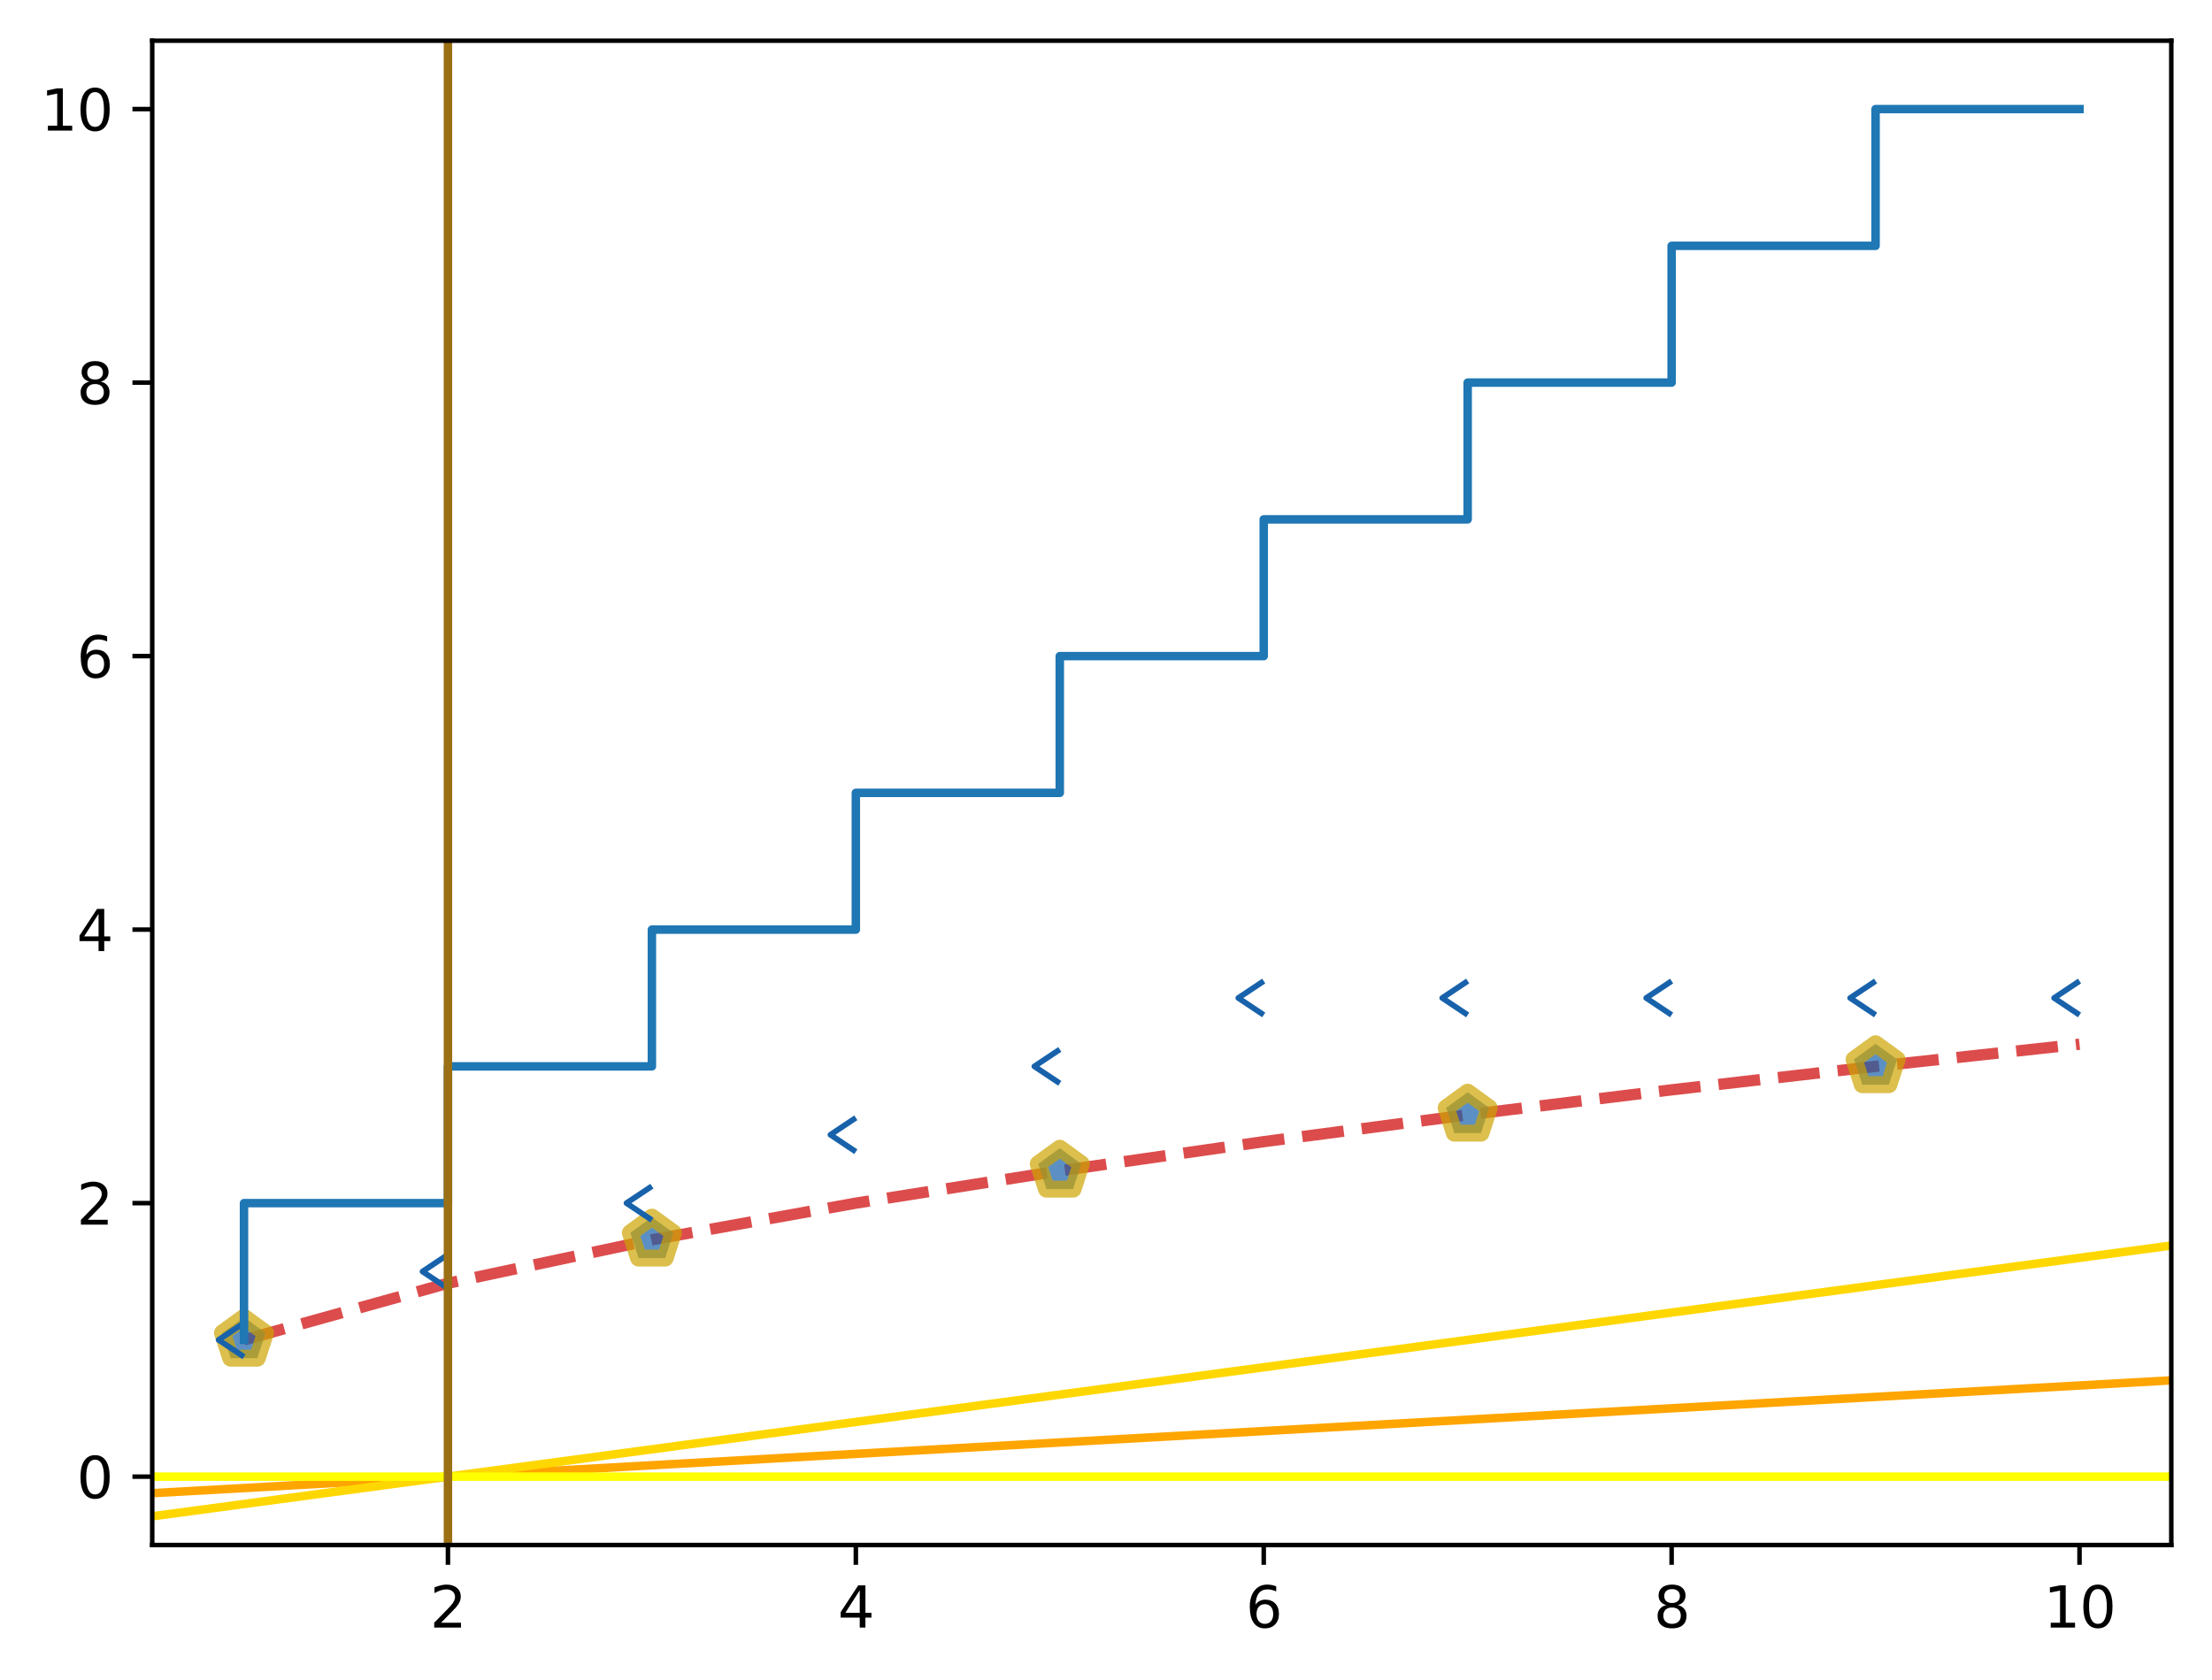 <?xml version="1.0" encoding="utf-8" standalone="no"?>
<!DOCTYPE svg PUBLIC "-//W3C//DTD SVG 1.1//EN"
  "http://www.w3.org/Graphics/SVG/1.1/DTD/svg11.dtd">
<svg xmlns:xlink="http://www.w3.org/1999/xlink" width="391.245pt" height="297.19pt" viewBox="0 0 391.245 297.19" xmlns="http://www.w3.org/2000/svg" version="1.1">
 <defs>
  <style type="text/css">*{stroke-linejoin: round; stroke-linecap: butt}</style>
 </defs>
 <g id="figure_1">
  <g id="patch_1">
   <path d="M 0 297.19 
L 391.245 297.19 
L 391.245 0 
L 0 0 
z
" style="fill: #ffffff"/>
  </g>
  <g id="axes_1">
   <g id="patch_2">
    <path d="M 26.925 273.312 
L 384.045 273.312 
L 384.045 7.2 
L 26.925 7.2 
z
" style="fill: #ffffff"/>
   </g>
   <g id="matplotlib.axis_1">
    <g id="xtick_1">
     <g id="line2d_1">
      <defs>
       <path id="m92fd312117" d="M 0 0 
L 0 3.5 
" style="stroke: #000000; stroke-width: 0.8"/>
      </defs>
      <g>
       <use xlink:href="#m92fd312117" x="79.23" y="273.312" style="stroke: #000000; stroke-width: 0.8"/>
      </g>
     </g>
     <g id="text_1">
      <!-- 2 -->
      <g transform="translate(76.049 287.91) scale(0.1 -0.1)">
       <defs>
        <path id="DejaVuSans-32" d="M 1228 531 
L 3431 531 
L 3431 0 
L 469 0 
L 469 531 
Q 828 903 1448 1529 
Q 2069 2156 2228 2338 
Q 2531 2678 2651 2914 
Q 2772 3150 2772 3378 
Q 2772 3750 2511 3984 
Q 2250 4219 1831 4219 
Q 1534 4219 1204 4116 
Q 875 4013 500 3803 
L 500 4441 
Q 881 4594 1212 4672 
Q 1544 4750 1819 4750 
Q 2544 4750 2975 4387 
Q 3406 4025 3406 3419 
Q 3406 3131 3298 2873 
Q 3191 2616 2906 2266 
Q 2828 2175 2409 1742 
Q 1991 1309 1228 531 
z
" transform="scale(0.016)"/>
       </defs>
       <use xlink:href="#DejaVuSans-32"/>
      </g>
     </g>
    </g>
    <g id="xtick_2">
     <g id="line2d_2">
      <g>
       <use xlink:href="#m92fd312117" x="151.376" y="273.312" style="stroke: #000000; stroke-width: 0.8"/>
      </g>
     </g>
     <g id="text_2">
      <!-- 4 -->
      <g transform="translate(148.195 287.91) scale(0.1 -0.1)">
       <defs>
        <path id="DejaVuSans-34" d="M 2419 4116 
L 825 1625 
L 2419 1625 
L 2419 4116 
z
M 2253 4666 
L 3047 4666 
L 3047 1625 
L 3713 1625 
L 3713 1100 
L 3047 1100 
L 3047 0 
L 2419 0 
L 2419 1100 
L 313 1100 
L 313 1709 
L 2253 4666 
z
" transform="scale(0.016)"/>
       </defs>
       <use xlink:href="#DejaVuSans-34"/>
      </g>
     </g>
    </g>
    <g id="xtick_3">
     <g id="line2d_3">
      <g>
       <use xlink:href="#m92fd312117" x="223.521" y="273.312" style="stroke: #000000; stroke-width: 0.8"/>
      </g>
     </g>
     <g id="text_3">
      <!-- 6 -->
      <g transform="translate(220.34 287.91) scale(0.1 -0.1)">
       <defs>
        <path id="DejaVuSans-36" d="M 2113 2584 
Q 1688 2584 1439 2293 
Q 1191 2003 1191 1497 
Q 1191 994 1439 701 
Q 1688 409 2113 409 
Q 2538 409 2786 701 
Q 3034 994 3034 1497 
Q 3034 2003 2786 2293 
Q 2538 2584 2113 2584 
z
M 3366 4563 
L 3366 3988 
Q 3128 4100 2886 4159 
Q 2644 4219 2406 4219 
Q 1781 4219 1451 3797 
Q 1122 3375 1075 2522 
Q 1259 2794 1537 2939 
Q 1816 3084 2150 3084 
Q 2853 3084 3261 2657 
Q 3669 2231 3669 1497 
Q 3669 778 3244 343 
Q 2819 -91 2113 -91 
Q 1303 -91 875 529 
Q 447 1150 447 2328 
Q 447 3434 972 4092 
Q 1497 4750 2381 4750 
Q 2619 4750 2861 4703 
Q 3103 4656 3366 4563 
z
" transform="scale(0.016)"/>
       </defs>
       <use xlink:href="#DejaVuSans-36"/>
      </g>
     </g>
    </g>
    <g id="xtick_4">
     <g id="line2d_4">
      <g>
       <use xlink:href="#m92fd312117" x="295.667" y="273.312" style="stroke: #000000; stroke-width: 0.8"/>
      </g>
     </g>
     <g id="text_4">
      <!-- 8 -->
      <g transform="translate(292.486 287.91) scale(0.1 -0.1)">
       <defs>
        <path id="DejaVuSans-38" d="M 2034 2216 
Q 1584 2216 1326 1975 
Q 1069 1734 1069 1313 
Q 1069 891 1326 650 
Q 1584 409 2034 409 
Q 2484 409 2743 651 
Q 3003 894 3003 1313 
Q 3003 1734 2745 1975 
Q 2488 2216 2034 2216 
z
M 1403 2484 
Q 997 2584 770 2862 
Q 544 3141 544 3541 
Q 544 4100 942 4425 
Q 1341 4750 2034 4750 
Q 2731 4750 3128 4425 
Q 3525 4100 3525 3541 
Q 3525 3141 3298 2862 
Q 3072 2584 2669 2484 
Q 3125 2378 3379 2068 
Q 3634 1759 3634 1313 
Q 3634 634 3220 271 
Q 2806 -91 2034 -91 
Q 1263 -91 848 271 
Q 434 634 434 1313 
Q 434 1759 690 2068 
Q 947 2378 1403 2484 
z
M 1172 3481 
Q 1172 3119 1398 2916 
Q 1625 2713 2034 2713 
Q 2441 2713 2670 2916 
Q 2900 3119 2900 3481 
Q 2900 3844 2670 4047 
Q 2441 4250 2034 4250 
Q 1625 4250 1398 4047 
Q 1172 3844 1172 3481 
z
" transform="scale(0.016)"/>
       </defs>
       <use xlink:href="#DejaVuSans-38"/>
      </g>
     </g>
    </g>
    <g id="xtick_5">
     <g id="line2d_5">
      <g>
       <use xlink:href="#m92fd312117" x="367.812" y="273.312" style="stroke: #000000; stroke-width: 0.8"/>
      </g>
     </g>
     <g id="text_5">
      <!-- 10 -->
      <g transform="translate(361.45 287.91) scale(0.1 -0.1)">
       <defs>
        <path id="DejaVuSans-31" d="M 794 531 
L 1825 531 
L 1825 4091 
L 703 3866 
L 703 4441 
L 1819 4666 
L 2450 4666 
L 2450 531 
L 3481 531 
L 3481 0 
L 794 0 
L 794 531 
z
" transform="scale(0.016)"/>
        <path id="DejaVuSans-30" d="M 2034 4250 
Q 1547 4250 1301 3770 
Q 1056 3291 1056 2328 
Q 1056 1369 1301 889 
Q 1547 409 2034 409 
Q 2525 409 2770 889 
Q 3016 1369 3016 2328 
Q 3016 3291 2770 3770 
Q 2525 4250 2034 4250 
z
M 2034 4750 
Q 2819 4750 3233 4129 
Q 3647 3509 3647 2328 
Q 3647 1150 3233 529 
Q 2819 -91 2034 -91 
Q 1250 -91 836 529 
Q 422 1150 422 2328 
Q 422 3509 836 4129 
Q 1250 4750 2034 4750 
z
" transform="scale(0.016)"/>
       </defs>
       <use xlink:href="#DejaVuSans-31"/>
       <use xlink:href="#DejaVuSans-30" x="63.623"/>
      </g>
     </g>
    </g>
   </g>
   <g id="matplotlib.axis_2">
    <g id="ytick_1">
     <g id="line2d_6">
      <defs>
       <path id="m46c6331eab" d="M 0 0 
L -3.5 0 
" style="stroke: #000000; stroke-width: 0.8"/>
      </defs>
      <g>
       <use xlink:href="#m46c6331eab" x="26.925" y="261.216" style="stroke: #000000; stroke-width: 0.8"/>
      </g>
     </g>
     <g id="text_6">
      <!-- 0 -->
      <g transform="translate(13.562 265.015) scale(0.1 -0.1)">
       <use xlink:href="#DejaVuSans-30"/>
      </g>
     </g>
    </g>
    <g id="ytick_2">
     <g id="line2d_7">
      <g>
       <use xlink:href="#m46c6331eab" x="26.925" y="212.832" style="stroke: #000000; stroke-width: 0.8"/>
      </g>
     </g>
     <g id="text_7">
      <!-- 2 -->
      <g transform="translate(13.562 216.631) scale(0.1 -0.1)">
       <use xlink:href="#DejaVuSans-32"/>
      </g>
     </g>
    </g>
    <g id="ytick_3">
     <g id="line2d_8">
      <g>
       <use xlink:href="#m46c6331eab" x="26.925" y="164.448" style="stroke: #000000; stroke-width: 0.8"/>
      </g>
     </g>
     <g id="text_8">
      <!-- 4 -->
      <g transform="translate(13.562 168.247) scale(0.1 -0.1)">
       <use xlink:href="#DejaVuSans-34"/>
      </g>
     </g>
    </g>
    <g id="ytick_4">
     <g id="line2d_9">
      <g>
       <use xlink:href="#m46c6331eab" x="26.925" y="116.064" style="stroke: #000000; stroke-width: 0.8"/>
      </g>
     </g>
     <g id="text_9">
      <!-- 6 -->
      <g transform="translate(13.562 119.863) scale(0.1 -0.1)">
       <use xlink:href="#DejaVuSans-36"/>
      </g>
     </g>
    </g>
    <g id="ytick_5">
     <g id="line2d_10">
      <g>
       <use xlink:href="#m46c6331eab" x="26.925" y="67.68" style="stroke: #000000; stroke-width: 0.8"/>
      </g>
     </g>
     <g id="text_10">
      <!-- 8 -->
      <g transform="translate(13.562 71.479) scale(0.1 -0.1)">
       <use xlink:href="#DejaVuSans-38"/>
      </g>
     </g>
    </g>
    <g id="ytick_6">
     <g id="line2d_11">
      <g>
       <use xlink:href="#m46c6331eab" x="26.925" y="19.296" style="stroke: #000000; stroke-width: 0.8"/>
      </g>
     </g>
     <g id="text_11">
      <!-- 10 -->
      <g transform="translate(7.2 23.095) scale(0.1 -0.1)">
       <use xlink:href="#DejaVuSans-31"/>
       <use xlink:href="#DejaVuSans-30" x="63.623"/>
      </g>
     </g>
    </g>
   </g>
   <g id="line2d_12">
    <path d="M 43.158 237.024 
L 79.23 227.003 
L 115.303 219.314 
L 151.376 212.832 
L 187.449 207.121 
L 223.521 201.958 
L 259.594 197.21 
L 295.667 192.791 
L 331.74 188.64 
L 367.812 184.714 
" clip-path="url(#p6d789ec25a)" style="fill: none; stroke-dasharray: 7.4,3.2; stroke-dashoffset: 0; stroke: #cd0000; stroke-opacity: 0.7; stroke-width: 2"/>
    <defs>
     <path id="m24d173d209" d="M 0 -4 
L -3.804 -1.236 
L -2.351 3.236 
L 2.351 3.236 
L 3.804 -1.236 
z
" style="stroke: #cda500; stroke-opacity: 0.7; stroke-width: 3; stroke-linejoin: miter"/>
    </defs>
    <g clip-path="url(#p6d789ec25a)">
     <use xlink:href="#m24d173d209" x="43.158" y="237.024" style="fill: #1862ab; fill-opacity: 0.7; stroke: #cda500; stroke-opacity: 0.7; stroke-width: 3; stroke-linejoin: miter"/>
     <use xlink:href="#m24d173d209" x="115.303" y="219.314" style="fill: #1862ab; fill-opacity: 0.7; stroke: #cda500; stroke-opacity: 0.7; stroke-width: 3; stroke-linejoin: miter"/>
     <use xlink:href="#m24d173d209" x="187.449" y="207.121" style="fill: #1862ab; fill-opacity: 0.7; stroke: #cda500; stroke-opacity: 0.7; stroke-width: 3; stroke-linejoin: miter"/>
     <use xlink:href="#m24d173d209" x="259.594" y="197.21" style="fill: #1862ab; fill-opacity: 0.7; stroke: #cda500; stroke-opacity: 0.7; stroke-width: 3; stroke-linejoin: miter"/>
     <use xlink:href="#m24d173d209" x="331.74" y="188.64" style="fill: #1862ab; fill-opacity: 0.7; stroke: #cda500; stroke-opacity: 0.7; stroke-width: 3; stroke-linejoin: miter"/>
    </g>
   </g>
   <g id="line2d_13">
    <defs>
     <path id="m435875e4a7" d="M 0 -3 
L -4.5 -0 
L -0 3 
" style="stroke: #1862ab; stroke-linejoin: miter"/>
    </defs>
    <g clip-path="url(#p6d789ec25a)">
     <use xlink:href="#m435875e4a7" x="43.158" y="237.024" style="fill-opacity: 0; stroke: #1862ab; stroke-linejoin: miter"/>
     <use xlink:href="#m435875e4a7" x="79.23" y="224.928" style="fill-opacity: 0; stroke: #1862ab; stroke-linejoin: miter"/>
     <use xlink:href="#m435875e4a7" x="115.303" y="212.832" style="fill-opacity: 0; stroke: #1862ab; stroke-linejoin: miter"/>
     <use xlink:href="#m435875e4a7" x="151.376" y="200.736" style="fill-opacity: 0; stroke: #1862ab; stroke-linejoin: miter"/>
     <use xlink:href="#m435875e4a7" x="187.449" y="188.64" style="fill-opacity: 0; stroke: #1862ab; stroke-linejoin: miter"/>
     <use xlink:href="#m435875e4a7" x="223.521" y="176.544" style="fill-opacity: 0; stroke: #1862ab; stroke-linejoin: miter"/>
     <use xlink:href="#m435875e4a7" x="259.594" y="176.544" style="fill-opacity: 0; stroke: #1862ab; stroke-linejoin: miter"/>
     <use xlink:href="#m435875e4a7" x="295.667" y="176.544" style="fill-opacity: 0; stroke: #1862ab; stroke-linejoin: miter"/>
     <use xlink:href="#m435875e4a7" x="331.74" y="176.544" style="fill-opacity: 0; stroke: #1862ab; stroke-linejoin: miter"/>
     <use xlink:href="#m435875e4a7" x="367.812" y="176.544" style="fill-opacity: 0; stroke: #1862ab; stroke-linejoin: miter"/>
    </g>
   </g>
   <g id="line2d_14">
    <path d="M 43.158 237.024 
L 43.158 212.832 
L 79.23 212.832 
L 79.23 188.64 
L 115.303 188.64 
L 115.303 164.448 
L 151.376 164.448 
L 151.376 140.256 
L 187.449 140.256 
L 187.449 116.064 
L 223.521 116.064 
L 223.521 91.872 
L 259.594 91.872 
L 259.594 67.68 
L 295.667 67.68 
L 295.667 43.488 
L 331.74 43.488 
L 331.74 19.296 
L 367.812 19.296 
" clip-path="url(#p6d789ec25a)" style="fill: none; stroke: #1f77b4; stroke-width: 1.5; stroke-linecap: square"/>
   </g>
   <g id="line2d_15">
    <path d="M 26.925 264.139 
L 384.045 244.181 
" clip-path="url(#p6d789ec25a)" style="fill: none; stroke: #ffa500; stroke-width: 1.5; stroke-linecap: square"/>
   </g>
   <g id="line2d_16">
    <path d="M 26.925 268.232 
L 384.045 220.332 
" clip-path="url(#p6d789ec25a)" style="fill: none; stroke: #ffd700; stroke-width: 1.5; stroke-linecap: square"/>
   </g>
   <g id="line2d_17">
    <path d="M 26.925 261.216 
L 384.045 261.216 
" clip-path="url(#p6d789ec25a)" style="fill: none; stroke: #ffff00; stroke-width: 1.5; stroke-linecap: square"/>
   </g>
   <g id="line2d_18">
    <path d="M 79.23 273.312 
L 79.23 7.2 
" clip-path="url(#p6d789ec25a)" style="fill: none; stroke: #9b7014; stroke-width: 1.5; stroke-linecap: square"/>
   </g>
   <g id="patch_3">
    <path d="M 26.925 273.312 
L 26.925 7.2 
" style="fill: none; stroke: #000000; stroke-width: 0.8; stroke-linejoin: miter; stroke-linecap: square"/>
   </g>
   <g id="patch_4">
    <path d="M 384.045 273.312 
L 384.045 7.2 
" style="fill: none; stroke: #000000; stroke-width: 0.8; stroke-linejoin: miter; stroke-linecap: square"/>
   </g>
   <g id="patch_5">
    <path d="M 26.925 273.312 
L 384.045 273.312 
" style="fill: none; stroke: #000000; stroke-width: 0.8; stroke-linejoin: miter; stroke-linecap: square"/>
   </g>
   <g id="patch_6">
    <path d="M 26.925 7.2 
L 384.045 7.2 
" style="fill: none; stroke: #000000; stroke-width: 0.8; stroke-linejoin: miter; stroke-linecap: square"/>
   </g>
  </g>
 </g>
 <defs>
  <clipPath id="p6d789ec25a">
   <rect x="26.925" y="7.2" width="357.12" height="266.112"/>
  </clipPath>
 </defs>
</svg>
